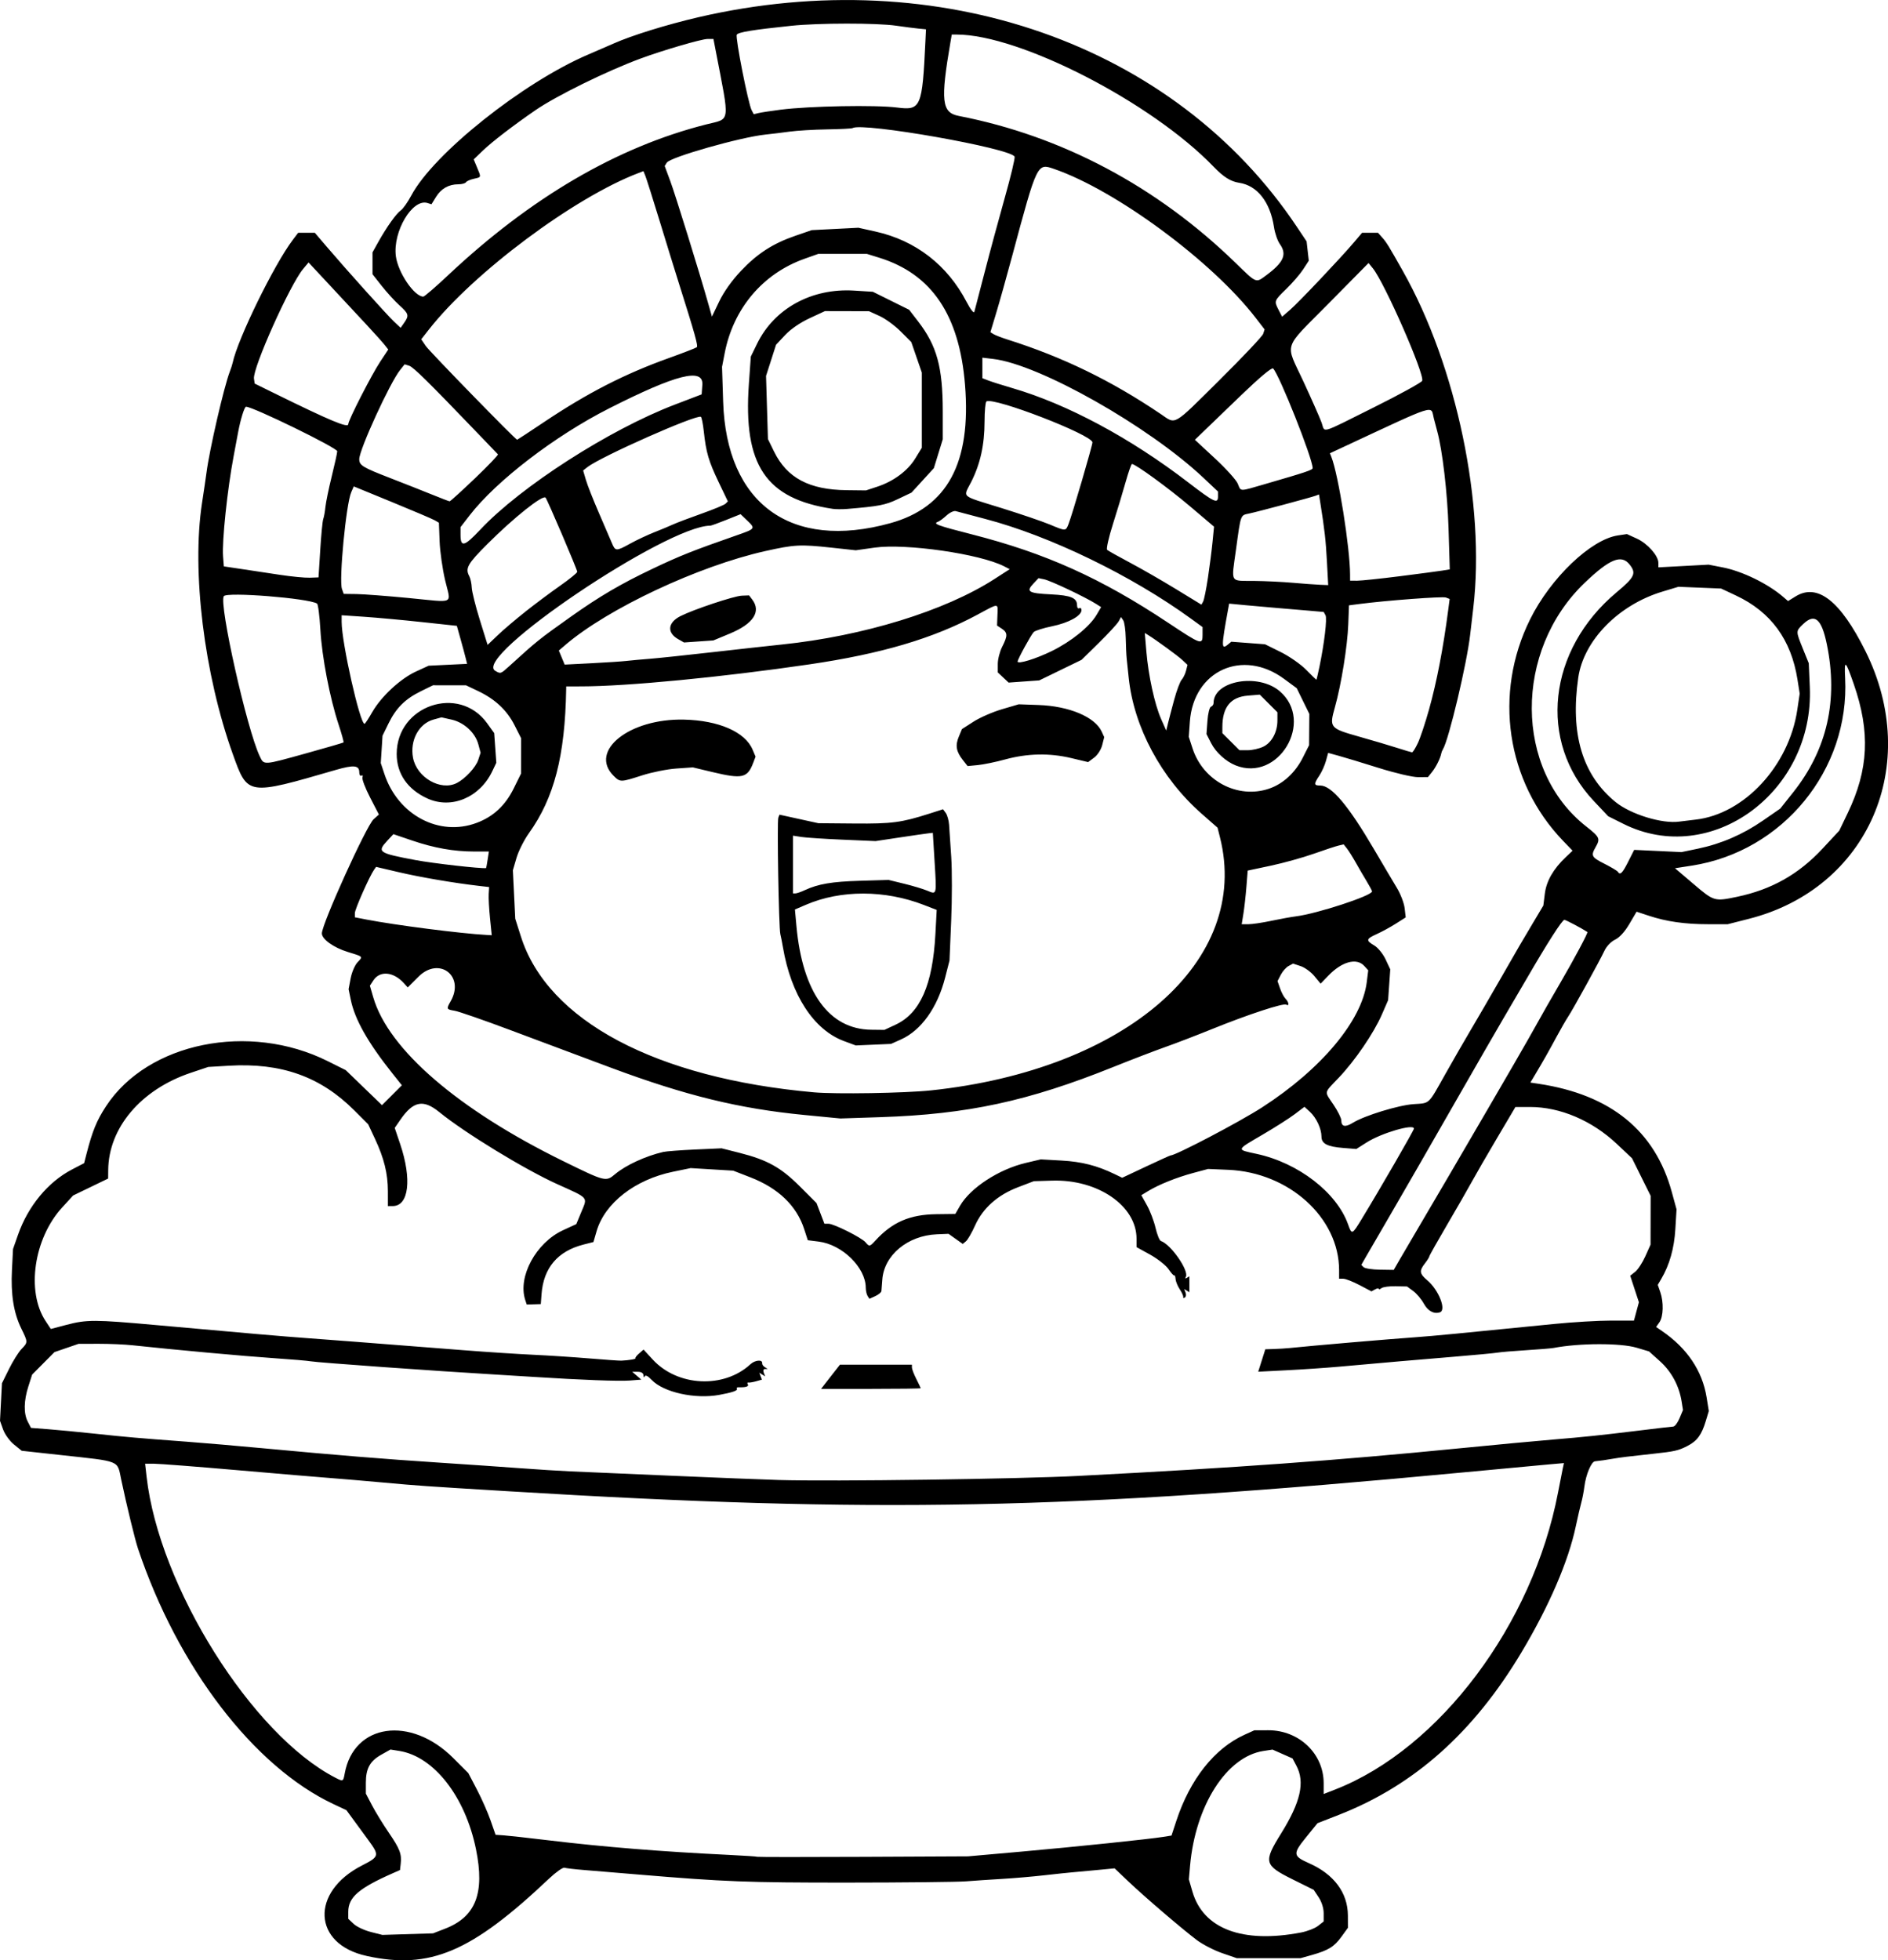<?xml version="1.0" encoding="UTF-8" standalone="no"?>
<!-- Created with Inkscape (http://www.inkscape.org/) -->

<svg
   width="226.871mm"
   height="235.521mm"
   viewBox="0 0 226.871 235.521"
   version="1.1"
   id="svg1"
   xml:space="preserve"
   xmlns="http://www.w3.org/2000/svg"
   xmlns:svg="http://www.w3.org/2000/svg"><defs
     id="defs1" /><g
     id="layer1"
     transform="translate(-45.503,66.193)"><path
       style="fill:#000000"
       d="m 89.555,168.809 c -6.477,-1.408 -6.795,-7.677 -0.551,-10.868 2.086,-1.066 2.117,-1.195 0.748,-3.062 -0.571,-0.779 -1.394,-1.903 -1.829,-2.498 l -0.791,-1.082 -1.545,-0.725 c -9.581,-4.499 -18.725,-16.446 -23.505,-30.712 -0.361,-1.078 -1.38,-5.267 -2.014,-8.284 -0.497,-2.366 0.038,-2.149 -7.288,-2.951 l -4.667,-0.511 -0.93,-0.752 c -0.511,-0.414 -1.099,-1.224 -1.305,-1.8 l -0.375,-1.048 0.117,-2.256 0.117,-2.256 0.848,-1.713 c 0.466,-0.942 1.137,-2.017 1.492,-2.388 0.793,-0.832 0.793,-0.819 -0.015,-2.473 -0.919,-1.881 -1.273,-4.098 -1.123,-7.038 l 0.128,-2.514 0.602,-1.72 c 1.203,-3.437 3.608,-6.344 6.488,-7.842 l 1.455,-0.757 0.271,-1.058 c 0.718,-2.801 1.236,-4.067 2.37,-5.796 5.017,-7.651 17.178,-10.118 26.632,-5.402 l 2.164,1.08 2.178,2.103 2.178,2.103 1.194,-1.194 1.194,-1.194 -1.17,-1.47 c -2.894,-3.636 -4.471,-6.421 -4.957,-8.751 l -0.275,-1.323 0.247,-1.307 c 0.136,-0.719 0.504,-1.582 0.819,-1.917 0.682,-0.726 0.737,-0.669 -1.185,-1.258 -1.68,-0.515 -3.096,-1.532 -3.092,-2.222 0.006,-1.152 5.346,-12.934 6.214,-13.712 l 0.639,-0.572 -1.059,-2.047 c -0.583,-1.126 -0.995,-2.214 -0.917,-2.418 0.078,-0.204 0.025,-0.298 -0.119,-0.209 -0.144,0.089 -0.262,-0.087 -0.262,-0.391 0,-0.855 -0.658,-0.922 -2.834,-0.29 -10.632,3.089 -10.569,3.099 -12.357,-1.88 -3.449,-9.602 -4.968,-21.971 -3.707,-30.184 0.229,-1.491 0.469,-3.127 0.535,-3.636 0.355,-2.771 2.105,-10.355 2.809,-12.171 0.141,-0.364 0.294,-0.84 0.34,-1.058 0.604,-2.855 4.976,-11.788 7.218,-14.751 l 0.651,-0.86 h 1.001 1.001 l 1.413,1.654 c 2.444,2.861 7.275,8.237 8.104,9.017 l 0.795,0.749 0.427,-0.609 c 0.608,-0.868 0.548,-1.089 -0.576,-2.102 -0.551,-0.497 -1.504,-1.539 -2.117,-2.316 l -1.114,-1.413 v -1.314 -1.314 l 0.688,-1.233 c 1.009,-1.808 2.163,-3.428 2.719,-3.818 0.268,-0.188 0.832,-0.988 1.252,-1.778 2.681,-5.036 13.435,-13.602 21.269,-16.942 1.091,-0.465 2.461,-1.059 3.043,-1.32 2.129,-0.954 6.408,-2.281 10.186,-3.158 28.894,-6.705 57.24,3.214 71.902,25.159 l 1.186,1.774 0.131,1.16 0.131,1.16 -0.672,1.034 c -0.37,0.569 -1.276,1.622 -2.014,2.34 -1.502,1.462 -1.5,1.457 -0.931,2.559 l 0.411,0.795 0.978,-0.846 c 1.037,-0.898 6.078,-6.224 7.678,-8.113 l 0.952,-1.124 h 0.956 0.956 l 0.531,0.595 c 0.49,0.549 0.789,1.037 2.478,4.035 6.448,11.451 9.906,28.037 8.44,40.481 -0.154,1.31 -0.321,2.738 -0.371,3.175 -0.393,3.462 -2.567,12.618 -3.268,13.758 -0.089,0.146 -0.184,0.384 -0.21,0.529 -0.1,0.557 -0.625,1.613 -1.099,2.206 l -0.494,0.619 -1.172,0.01 c -0.664,0.005 -2.72,-0.475 -4.744,-1.109 -1.965,-0.616 -4.136,-1.274 -4.825,-1.463 l -1.253,-0.344 -0.266,0.967 c -0.146,0.532 -0.504,1.325 -0.795,1.761 -0.684,1.025 -0.67,1.191 0.108,1.191 1.358,0 3.374,2.391 6.472,7.673 1.067,1.819 2.3,3.903 2.741,4.63 0.441,0.728 0.86,1.822 0.931,2.432 l 0.129,1.11 -1.183,0.75 c -0.651,0.413 -1.678,0.973 -2.282,1.246 -1.308,0.59 -1.348,0.767 -0.308,1.381 0.439,0.259 1.041,1 1.354,1.665 l 0.563,1.198 -0.13,1.856 -0.13,1.856 -0.75,1.72 c -0.976,2.239 -3.225,5.535 -5.174,7.584 -1.834,1.928 -1.765,1.57 -0.626,3.264 0.509,0.757 0.926,1.595 0.926,1.863 0,0.768 0.468,0.864 1.402,0.287 1.385,-0.856 5.467,-2.108 7.285,-2.234 1.997,-0.139 1.704,0.14 3.819,-3.62 0.942,-1.673 2.313,-4.055 3.047,-5.292 0.734,-1.237 2.325,-3.975 3.536,-6.085 2.516,-4.383 2.345,-4.089 3.964,-6.808 l 1.225,-2.056 0.179,-1.428 c 0.189,-1.516 1.024,-2.973 2.509,-4.379 l 0.824,-0.781 -1.156,-1.204 c -6.806,-7.088 -8.376,-17.68 -3.943,-26.604 2.47,-4.972 7.299,-9.586 10.542,-10.072 l 1.087,-0.163 1.189,0.542 c 1.287,0.586 2.593,2.057 2.593,2.919 v 0.537 l 3.019,-0.162 3.019,-0.162 1.678,0.326 c 2.367,0.46 5.432,1.954 7.284,3.549 l 0.58,0.499 0.907,-0.56 c 2.628,-1.624 5.382,0.529 8.388,6.56 6.813,13.668 0.356,28.522 -13.987,32.176 l -2.553,0.65 -2.381,4.15e-4 c -2.753,4.8e-4 -4.978,-0.317 -7.084,-1.012 l -1.488,-0.491 -0.873,1.481 c -0.547,0.928 -1.187,1.63 -1.712,1.878 -0.482,0.228 -1.024,0.79 -1.274,1.323 -0.583,1.242 -3.814,7.107 -4.372,7.938 -0.244,0.364 -0.861,1.435 -1.371,2.381 -0.959,1.78 -1.579,2.875 -2.577,4.549 l -0.582,0.977 1.009,0.152 c 8.632,1.303 13.961,5.633 15.977,12.982 l 0.576,2.1 -0.144,2.386 c -0.139,2.312 -0.704,4.3 -1.703,5.991 l -0.41,0.695 0.302,0.866 c 0.423,1.214 0.376,2.945 -0.099,3.624 l -0.401,0.573 0.701,0.479 c 3.018,2.061 4.852,4.784 5.364,7.963 l 0.266,1.653 -0.361,1.199 c -0.505,1.678 -1.046,2.408 -2.233,3.013 -1.076,0.549 -1.528,0.651 -4.125,0.929 -2.804,0.301 -3.951,0.441 -4.763,0.585 -0.824,0.146 -1.604,0.258 -2.196,0.316 -0.439,0.043 -1.09,1.592 -1.271,3.026 -0.077,0.61 -0.241,1.466 -0.365,1.903 -0.124,0.437 -0.427,1.746 -0.675,2.91 -0.892,4.199 -3.194,9.538 -6.502,15.081 -5.767,9.663 -12.913,16.025 -21.975,19.564 l -2.557,0.999 -1.373,1.693 c -1.613,1.989 -1.583,2.256 0.36,3.115 2.996,1.325 4.655,3.556 4.666,6.274 l 0.006,1.482 -0.789,1.089 c -0.864,1.192 -1.575,1.628 -3.577,2.191 l -1.323,0.372 h -3.836 -3.836 l -1.769,-0.611 c -0.973,-0.336 -2.342,-1.045 -3.043,-1.574 -1.813,-1.371 -6.275,-5.193 -8.216,-7.038 l -1.65,-1.569 -2.187,0.209 c -1.203,0.115 -2.544,0.239 -2.98,0.275 -0.437,0.036 -1.925,0.194 -3.307,0.351 -1.382,0.157 -3.645,0.351 -5.027,0.432 -1.382,0.081 -3.347,0.213 -4.366,0.293 -1.019,0.08 -7.448,0.148 -14.287,0.152 -11.939,0.005 -14.731,-0.102 -25.003,-0.964 -2.547,-0.214 -5.523,-0.461 -6.615,-0.55 -1.091,-0.088 -2.142,-0.211 -2.335,-0.273 -0.193,-0.061 -1.026,0.527 -1.852,1.308 -9.353,8.849 -14.307,10.949 -21.918,9.294 z m 112.277,-2.811 c 0.755,-0.145 1.678,-0.503 2.051,-0.796 l 0.678,-0.533 v -1 c 0,-0.597 -0.241,-1.363 -0.598,-1.899 l -0.598,-0.899 -2.488,-1.235 c -3.486,-1.73 -3.578,-2.086 -1.426,-5.547 2.341,-3.765 2.88,-6.151 1.836,-8.124 l -0.468,-0.883 -1.202,-0.532 -1.202,-0.532 -1.095,0.168 c -4.427,0.678 -8.177,6.552 -8.815,13.806 l -0.142,1.62 0.428,1.472 c 1.302,4.479 6.022,6.257 13.041,4.914 z M 98.971,165.543 c 3.7,-1.429 4.806,-4.262 3.729,-9.551 -1.289,-6.325 -5.051,-11.146 -9.216,-11.812 l -1.059,-0.169 -1.108,0.623 c -1.358,0.764 -1.85,1.657 -1.85,3.366 v 1.309 l 0.759,1.443 c 0.418,0.794 1.312,2.251 1.989,3.239 1.332,1.945 1.573,2.573 1.44,3.74 l -0.087,0.76 -0.899,0.397 c -4.062,1.792 -5.318,2.885 -5.318,4.623 v 0.841 l 0.65,0.611 c 0.357,0.336 1.28,0.771 2.051,0.967 l 1.401,0.356 3.043,-0.094 3.043,-0.094 z m 69.279,-9.267 c 6.62,-0.589 15.328,-1.494 17.048,-1.771 l 0.978,-0.157 0.581,-1.765 c 1.647,-5.006 4.579,-8.708 8.197,-10.349 l 1.174,-0.532 1.662,-0.006 c 3.71,-0.013 6.672,2.812 6.672,6.362 v 1.297 l 1.389,-0.543 c 12.543,-4.901 23.748,-19.839 26.776,-35.697 0.236,-1.237 0.491,-2.535 0.567,-2.884 l 0.138,-0.635 -1.801,0.158 c -0.991,0.087 -5.611,0.518 -10.268,0.958 -47.572,4.493 -70.613,4.949 -114.697,2.272 -10.446,-0.634 -10.79,-0.658 -15.081,-1.049 -2.256,-0.205 -5.113,-0.448 -6.35,-0.541 -1.237,-0.092 -6.264,-0.517 -11.171,-0.944 -4.907,-0.427 -9.417,-0.776 -10.022,-0.776 h -1.1 l 0.178,1.57 c 1.49,13.169 12.647,30.963 22.661,36.141 0.954,0.494 0.966,0.488 1.145,-0.497 1.089,-6.005 7.926,-6.974 13.048,-1.849 l 1.807,1.808 1.036,1.981 c 0.57,1.09 1.306,2.757 1.636,3.704 l 0.6,1.723 1.006,0.07 c 0.553,0.039 2.97,0.307 5.371,0.596 6.655,0.801 13.549,1.358 21.696,1.752 1.819,0.088 3.342,0.19 3.384,0.226 0.042,0.036 5.757,0.039 12.7,0.006 l 12.624,-0.06 z m 6.942,-45.145 c 19.029,-0.987 30.773,-1.838 45.641,-3.305 4.366,-0.431 9.485,-0.91 11.377,-1.065 3.489,-0.286 5.761,-0.523 10.054,-1.05 2.634,-0.323 3.795,-0.459 4.313,-0.504 0.189,-0.017 0.528,-0.47 0.753,-1.009 l 0.409,-0.978 -0.167,-1.045 c -0.298,-1.867 -1.221,-3.577 -2.596,-4.813 l -1.317,-1.184 -1.491,-0.445 c -1.933,-0.576 -6.902,-0.563 -9.973,0.028 -0.282,0.054 -1.764,0.176 -3.292,0.271 -1.528,0.095 -3.076,0.225 -3.44,0.29 -0.364,0.065 -2.805,0.294 -5.424,0.51 -4.565,0.376 -7.571,0.637 -13.626,1.181 -1.528,0.137 -4.339,0.329 -6.247,0.426 l -3.469,0.177 0.426,-1.347 0.426,-1.347 1.058,-0.034 c 0.582,-0.019 1.416,-0.071 1.852,-0.116 2.877,-0.297 11.644,-1.048 15.346,-1.314 1.935,-0.139 4.93,-0.427 16.473,-1.58 2.221,-0.222 5.282,-0.403 6.803,-0.403 h 2.766 l 0.297,-1.103 0.297,-1.103 -0.522,-1.593 -0.522,-1.593 0.596,-0.469 c 0.328,-0.258 0.878,-1.098 1.222,-1.867 l 0.626,-1.399 0.006,-2.93 0.006,-2.93 -1.119,-2.258 -1.119,-2.258 -1.811,-1.709 c -2.991,-2.822 -6.813,-4.452 -10.439,-4.452 h -1.76 l -2.229,3.77 c -1.226,2.074 -2.585,4.425 -3.02,5.226 -0.435,0.8 -1.759,3.105 -2.942,5.122 -1.184,2.017 -2.155,3.743 -2.158,3.836 -0.003,0.093 -0.239,0.467 -0.523,0.831 -0.707,0.904 -0.661,1.246 0.276,2.035 1.375,1.157 2.331,3.578 1.52,3.849 -0.719,0.24 -1.445,-0.155 -1.937,-1.053 -0.286,-0.523 -0.856,-1.198 -1.267,-1.501 l -0.746,-0.55 -1.37,-0.029 c -0.754,-0.016 -1.519,0.088 -1.701,0.23 -0.182,0.143 -0.331,0.179 -0.331,0.081 0,-0.098 -0.196,-0.068 -0.435,0.066 l -0.435,0.243 -1.444,-0.76 c -0.794,-0.418 -1.67,-0.76 -1.946,-0.76 h -0.502 V 86.419 c 0,-6.304 -6.018,-11.752 -13.322,-12.06 l -2.42,-0.102 -1.792,0.481 c -1.986,0.533 -4.118,1.389 -5.395,2.164 l -0.837,0.508 0.682,1.22 c 0.375,0.671 0.837,1.887 1.026,2.701 0.189,0.815 0.479,1.526 0.644,1.581 1.209,0.403 3.432,3.616 2.993,4.326 -0.109,0.176 -0.06,0.218 0.125,0.104 l 0.305,-0.189 v 0.957 0.957 l -0.31,-0.191 -0.31,-0.191 0.166,0.432 c 0.091,0.237 0.049,0.504 -0.094,0.592 -0.143,0.088 -0.23,0.062 -0.194,-0.058 0.036,-0.12 -0.146,-0.535 -0.405,-0.922 -0.259,-0.387 -0.489,-0.947 -0.511,-1.245 -0.022,-0.298 -0.09,-0.492 -0.151,-0.432 -0.061,0.061 -0.368,-0.272 -0.682,-0.739 -0.315,-0.467 -1.312,-1.257 -2.215,-1.756 l -1.643,-0.908 v -1.014 c 0,-3.95 -4.645,-7.146 -10.14,-6.977 l -2.206,0.068 -1.892,0.723 c -2.463,0.941 -4.23,2.516 -5.167,4.604 -0.387,0.863 -0.878,1.713 -1.091,1.89 l -0.387,0.321 -0.855,-0.608 -0.855,-0.608 -1.406,0.059 c -3.514,0.147 -6.357,2.522 -6.553,5.474 -0.039,0.582 -0.086,1.188 -0.105,1.347 -0.019,0.159 -0.352,0.433 -0.739,0.609 l -0.704,0.321 -0.218,-0.344 c -0.12,-0.189 -0.22,-0.643 -0.222,-1.008 -0.015,-2.417 -2.836,-5.172 -5.656,-5.524 l -1.307,-0.163 -0.441,-1.354 c -0.91,-2.793 -3.101,-4.9 -6.449,-6.2 l -2.074,-0.805 -2.556,-0.154 -2.556,-0.154 -2.117,0.436 c -4.572,0.942 -8.204,3.768 -9.188,7.149 l -0.378,1.299 -1.183,0.3 c -3.114,0.791 -4.819,2.803 -5.054,5.965 l -0.088,1.191 -0.846,0.026 -0.846,0.026 -0.181,-0.556 c -0.912,-2.799 1.301,-6.875 4.544,-8.371 l 1.595,-0.736 0.621,-1.499 c 0.738,-1.78 0.918,-1.575 -2.879,-3.287 -3.943,-1.778 -11.129,-6.165 -14.209,-8.673 -1.919,-1.563 -3.121,-1.329 -4.666,0.909 l -0.686,0.993 0.655,1.941 c 1.423,4.213 1.043,7.435 -0.879,7.448 l -0.595,0.004 -0.003,-1.786 c -0.004,-2.126 -0.455,-3.953 -1.557,-6.309 l -0.812,-1.735 -1.665,-1.665 c -4.072,-4.072 -8.779,-5.746 -15.098,-5.369 l -2.454,0.146 -2.104,0.705 c -5.973,2.003 -9.873,6.598 -9.918,11.687 l -0.009,1.018 -2.105,1.018 -2.105,1.018 -1.319,1.443 c -3.398,3.718 -4.329,10.075 -1.995,13.626 l 0.635,0.966 1.914,-0.503 c 2.398,-0.629 3.386,-0.627 10.634,0.026 11.718,1.057 14.926,1.334 18.303,1.582 3.202,0.235 5.492,0.412 18.785,1.45 2.765,0.216 6.515,0.461 8.334,0.545 1.819,0.084 4.855,0.282 6.747,0.44 1.892,0.158 3.618,0.279 3.836,0.268 0.935,-0.045 1.8,-0.192 1.702,-0.29 -0.058,-0.058 0.137,-0.316 0.434,-0.573 l 0.539,-0.468 1.103,1.197 c 2.997,3.252 8.546,3.518 11.742,0.563 0.555,-0.513 1.478,-0.588 1.404,-0.113 -0.02,0.129 0.122,0.336 0.317,0.459 l 0.353,0.224 -0.322,0.004 c -0.192,0.002 -0.254,0.183 -0.153,0.444 l 0.169,0.44 -0.355,-0.219 -0.355,-0.219 0.16,0.416 0.16,0.416 -0.71,0.2 c -0.39,0.11 -0.808,0.177 -0.928,0.15 -0.12,-0.027 -0.143,0.072 -0.051,0.221 0.153,0.247 -0.26,0.374 -1.118,0.343 -0.18,-0.006 -0.27,0.081 -0.2,0.195 0.126,0.203 -0.558,0.436 -2.118,0.722 -2.915,0.534 -6.699,-0.304 -8.119,-1.798 -0.45,-0.474 -0.758,-0.632 -0.839,-0.432 -0.075,0.184 -0.137,0.136 -0.149,-0.114 -0.013,-0.277 -0.257,-0.43 -0.685,-0.43 h -0.664 l 0.542,0.47 0.542,0.47 -1.399,0.111 c -1.269,0.1 -5.883,-0.074 -11.453,-0.432 -1.164,-0.075 -3.248,-0.203 -4.63,-0.285 C 97.75,98.528 83.636,97.516 82.853,97.368 82.489,97.299 80.465,97.127 78.355,96.986 74.981,96.76 66.432,95.98 61.422,95.44 60.476,95.338 58.631,95.258 57.321,95.262 l -2.381,0.007 -1.447,0.497 -1.447,0.497 -1.34,1.349 -1.34,1.349 -0.454,1.419 c -0.555,1.735 -0.58,3.258 -0.07,4.244 l 0.384,0.742 2.064,0.159 c 1.135,0.088 3.731,0.337 5.768,0.554 3.79,0.404 4.771,0.489 10.98,0.954 1.965,0.147 6.072,0.501 9.128,0.787 8.916,0.834 14.396,1.281 21.034,1.715 3.42,0.223 7.885,0.531 9.922,0.683 2.037,0.152 4.657,0.317 5.821,0.367 1.164,0.05 6.582,0.284 12.039,0.521 5.457,0.236 11.351,0.471 13.097,0.522 6.5,0.189 28.83,-0.118 36.116,-0.496 z m -30.768,-10.783 c 0.139,-0.182 0.65,-0.837 1.135,-1.455 l 0.882,-1.124 h 4.321 4.321 v 0.341 c 0,0.188 0.238,0.808 0.529,1.379 0.291,0.571 0.529,1.072 0.529,1.114 0,0.042 -2.693,0.076 -5.986,0.076 h -5.986 z m 69.28,-15.217 c 0.397,-0.689 1.67,-2.861 2.829,-4.825 1.159,-1.965 2.558,-4.346 3.109,-5.292 0.551,-0.946 2.704,-4.637 4.785,-8.202 2.08,-3.565 4.216,-7.256 4.747,-8.202 2.168,-3.865 2.509,-4.463 3.841,-6.747 1.643,-2.816 3.343,-6.006 3.239,-6.075 -0.67,-0.443 -2.604,-1.465 -2.767,-1.462 -0.267,0.004 -2.023,2.746 -4.573,7.14 -1.056,1.819 -2.311,3.962 -2.788,4.763 -0.478,0.8 -3.186,5.503 -6.019,10.451 -2.832,4.948 -6.191,10.782 -7.464,12.965 -1.273,2.183 -2.594,4.457 -2.936,5.053 l -0.622,1.084 0.276,0.276 c 0.152,0.152 1.029,0.288 1.949,0.301 l 1.672,0.025 z m -63.016,-2.263 c 2.028,-2.221 4.14,-3.136 7.334,-3.177 l 2.276,-0.029 0.561,-0.974 c 1.244,-2.161 4.67,-4.395 7.916,-5.16 l 1.788,-0.422 2.514,0.141 c 2.415,0.136 4.235,0.6 6.35,1.62 l 0.926,0.447 2.848,-1.34 c 1.567,-0.737 2.896,-1.34 2.955,-1.34 0.621,0 8.274,-4.016 10.997,-5.771 7.125,-4.593 12.008,-10.426 12.584,-15.034 l 0.18,-1.44 -0.47,-0.519 c -0.923,-1.02 -2.689,-0.542 -4.341,1.177 l -0.911,0.947 -0.746,-0.905 c -0.41,-0.498 -1.156,-1.04 -1.656,-1.206 l -0.91,-0.3 -0.539,0.289 c -0.297,0.159 -0.717,0.632 -0.934,1.051 l -0.394,0.762 0.307,0.884 c 0.169,0.486 0.464,1.041 0.656,1.233 0.404,0.406 0.472,0.949 0.089,0.712 -0.345,-0.213 -4.606,1.186 -8.868,2.913 -1.892,0.766 -4.452,1.75 -5.689,2.186 -1.237,0.436 -4.035,1.51 -6.218,2.387 -10.256,4.121 -17.534,5.689 -27.999,6.032 l -4.809,0.158 -4.366,-0.424 c -7.784,-0.756 -14.216,-2.327 -23.151,-5.656 -3.37,-1.256 -5.954,-2.222 -12.156,-4.546 -3.193,-1.197 -6.2,-2.24 -6.681,-2.318 -0.984,-0.16 -1.005,-0.209 -0.478,-1.131 1.743,-3.049 -1.386,-5.436 -3.871,-2.952 l -1.282,1.282 -0.466,-0.515 c -1.248,-1.379 -2.88,-1.529 -3.661,-0.337 l -0.423,0.645 0.408,1.401 c 1.826,6.265 10.208,13.489 22.833,19.679 5.07,2.486 5.114,2.497 6.237,1.552 1.271,-1.07 3.681,-2.178 5.783,-2.66 0.349,-0.08 2.067,-0.211 3.817,-0.29 l 3.183,-0.145 2.155,0.545 c 3.331,0.842 4.976,1.756 7.246,4.027 l 2.01,2.01 0.474,1.241 0.474,1.241 h 0.5 c 0.64,0 3.98,1.676 4.437,2.227 0.451,0.544 0.514,0.534 1.178,-0.194 z m 58.462,-2.628 c 2.174,-3.562 6.259,-10.632 6.259,-10.832 0,-0.61 -3.893,0.526 -5.674,1.656 l -1.252,0.794 -1.546,-0.123 c -1.947,-0.154 -2.64,-0.514 -2.64,-1.369 0,-0.941 -0.616,-2.263 -1.385,-2.971 l -0.659,-0.607 -1.161,0.881 c -0.638,0.484 -2.375,1.591 -3.86,2.46 -3.242,1.896 -3.206,1.778 -0.703,2.321 4.991,1.083 9.591,4.631 10.959,8.452 0.461,1.287 0.478,1.281 1.663,-0.661 z M 157.333,64.821 c 23.517,-2.475 38.501,-15.583 34.767,-30.413 l -0.29,-1.153 -1.908,-1.676 c -4.862,-4.269 -8.155,-10.411 -8.771,-16.36 -0.083,-0.8 -0.189,-1.812 -0.236,-2.249 -0.047,-0.437 -0.1,-1.568 -0.119,-2.514 -0.019,-0.946 -0.154,-1.898 -0.3,-2.117 l -0.265,-0.397 -0.291,0.529 c -0.16,0.291 -1.226,1.447 -2.368,2.57 l -2.078,2.041 -2.544,1.237 -2.544,1.237 -1.841,0.132 -1.841,0.132 -0.651,-0.612 -0.651,-0.612 v -1.023 c 0,-0.563 0.238,-1.49 0.529,-2.06 0.673,-1.319 0.665,-1.697 -0.045,-2.169 L 165.313,8.965 165.36,7.726 c 0.057,-1.498 0.245,-1.493 -2.407,-0.065 -5.3,2.854 -11.546,4.702 -20.172,5.967 -10.519,1.543 -21.947,2.645 -27.451,2.648 l -1.786,8.65e-4 -0.006,0.331 c -0.137,8.027 -1.442,13.068 -4.48,17.311 -0.577,0.806 -1.247,2.137 -1.488,2.958 l -0.439,1.493 0.143,2.91 0.143,2.91 0.684,2.151 c 3.212,10.103 16.215,17.013 35.209,18.709 2.625,0.234 10.9,0.099 14.023,-0.23 z m -10.413,-5.93 c -3.634,-1.348 -6.357,-5.527 -7.335,-11.261 -0.099,-0.582 -0.24,-1.296 -0.313,-1.587 -0.188,-0.748 -0.409,-13.558 -0.242,-13.994 l 0.138,-0.36 2.336,0.513 2.336,0.513 4.366,0.038 c 4.454,0.039 5.623,-0.116 8.947,-1.179 l 1.671,-0.535 0.33,0.451 c 0.181,0.248 0.359,0.885 0.396,1.416 0.036,0.531 0.153,2.275 0.259,3.876 0.106,1.601 0.103,5.054 -0.008,7.673 l -0.201,4.763 -0.531,2.07 c -0.924,3.598 -2.871,6.318 -5.306,7.411 l -1.191,0.534 -2.117,0.092 -2.117,0.092 z m 6.191,-1.965 c 2.967,-1.382 4.465,-4.783 4.794,-10.883 l 0.157,-2.91 -1.554,-0.602 c -4.68,-1.811 -9.977,-1.818 -14.163,-0.017 l -1.32,0.568 0.184,2.01 c 0.727,7.958 3.92,12.379 8.982,12.437 l 1.587,0.018 z M 142.211,40.76 c 1.611,-0.749 3.247,-1.027 6.642,-1.128 l 3.427,-0.102 1.865,0.455 c 1.026,0.25 2.265,0.622 2.753,0.825 1.189,0.494 1.159,0.609 0.914,-3.405 l -0.215,-3.533 -0.529,0.057 c -0.291,0.032 -1.839,0.255 -3.44,0.496 l -2.91,0.439 -3.969,-0.171 c -2.183,-0.094 -4.415,-0.241 -4.961,-0.327 l -0.992,-0.156 v 3.469 3.469 h 0.291 c 0.16,0 0.666,-0.174 1.124,-0.388 z M 119.231,27.015 c -2.992,-2.992 1.897,-6.894 8.453,-6.747 4.184,0.094 7.352,1.477 8.252,3.603 l 0.359,0.847 -0.281,0.74 c -0.698,1.835 -1.306,1.972 -4.92,1.108 l -2.336,-0.559 -1.984,0.138 c -1.091,0.076 -2.937,0.445 -4.101,0.82 -2.6,0.838 -2.652,0.839 -3.441,0.05 z m 41.969,-1.895 c -0.8,-1.017 -0.925,-1.743 -0.482,-2.803 l 0.382,-0.914 1.394,-0.894 c 0.767,-0.492 2.3,-1.161 3.408,-1.487 l 2.014,-0.593 2.381,0.084 c 3.689,0.13 6.792,1.439 7.595,3.203 l 0.3,0.659 -0.244,0.961 c -0.137,0.541 -0.56,1.196 -0.968,1.498 l -0.724,0.538 -2.054,-0.488 c -2.596,-0.616 -5.238,-0.56 -7.915,0.169 -1.142,0.311 -2.625,0.617 -3.296,0.68 l -1.219,0.115 z m -56.815,19.004 c -0.114,-1.128 -0.184,-2.43 -0.156,-2.894 l 0.051,-0.844 -1.255,-0.145 c -2.956,-0.341 -7.005,-1.032 -9.571,-1.633 l -2.759,-0.646 -0.238,0.336 c -0.551,0.777 -2.313,4.752 -2.313,5.217 v 0.506 l 1.389,0.269 c 3.479,0.674 11.318,1.679 14.442,1.851 l 0.618,0.034 z m 93.874,0.32 c 1.065,-0.224 2.396,-0.465 2.959,-0.536 2.565,-0.323 9.173,-2.488 9.159,-3.002 -0.002,-0.086 -0.294,-0.632 -0.648,-1.214 -0.354,-0.582 -0.945,-1.594 -1.312,-2.249 -0.368,-0.655 -0.844,-1.414 -1.059,-1.687 l -0.391,-0.496 -0.608,0.14 c -0.334,0.077 -1.68,0.519 -2.989,0.984 -1.31,0.464 -3.631,1.109 -5.159,1.434 l -2.778,0.59 -0.157,1.966 c -0.086,1.081 -0.248,2.531 -0.361,3.222 l -0.204,1.257 h 0.806 c 0.444,0 1.677,-0.183 2.742,-0.407 z m 55.985,-2.888 c 4.155,-0.874 7.396,-2.704 10.28,-5.805 l 1.995,-2.145 1.017,-2.117 c 2.51,-5.222 2.722,-9.737 0.728,-15.478 -1.015,-2.922 -1.159,-3.021 -1.042,-0.719 0.555,11.001 -7.484,20.828 -18.422,22.519 l -2.022,0.313 2.241,1.908 c 2.443,2.08 2.5,2.097 5.225,1.524 z m -13.09,-4.214 0.721,-1.423 2.84,0.134 2.84,0.134 1.984,-0.413 c 2.788,-0.58 5.386,-1.704 7.808,-3.377 l 2.079,-1.437 1.552,-1.953 c 4.081,-5.134 5.432,-11.081 4.043,-17.807 -0.629,-3.046 -1.448,-3.744 -2.834,-2.416 -0.906,0.868 -0.905,0.828 -0.038,2.972 l 0.704,1.741 0.124,2.846 c 0.549,12.611 -11.864,21.72 -22.409,16.445 l -1.821,-0.911 -1.732,-1.836 c -6.737,-7.141 -5.534,-18.142 2.741,-25.064 2.184,-1.827 2.4,-2.285 1.574,-3.335 -0.987,-1.255 -2.382,-0.694 -5.378,2.164 -8.571,8.176 -8.499,22.499 0.149,29.293 1.638,1.287 1.721,1.468 1.136,2.492 -0.59,1.033 -0.495,1.21 1.075,2.004 0.809,0.409 1.531,0.84 1.603,0.958 0.27,0.437 0.538,0.176 1.24,-1.21 z m -137.057,-0.23 0.153,-0.992 -1.769,-0.002 c -2.448,-0.003 -4.811,-0.422 -7.458,-1.323 l -2.249,-0.765 -0.728,0.785 c -1.265,1.364 -1.078,1.492 3.401,2.333 2.096,0.393 7.819,1.042 8.468,0.96 0.016,-0.002 0.098,-0.45 0.182,-0.996 z m -1.324,-4.434 c 2.018,-0.755 3.451,-2.089 4.472,-4.164 l 0.868,-1.762 0.003,-2.129 0.003,-2.129 -0.786,-1.55 c -0.913,-1.803 -2.327,-3.129 -4.374,-4.103 l -1.455,-0.693 -1.984,-0.002 -1.984,-0.002 -1.461,0.717 c -1.884,0.925 -2.977,2.012 -3.88,3.857 l -0.726,1.485 -0.105,1.643 -0.105,1.643 0.439,1.32 c 1.637,4.929 6.582,7.55 11.074,5.869 z m -5.898,-2.93 c -2.394,-1.084 -3.704,-2.977 -3.704,-5.351 0,-5.841 7.496,-8.383 10.869,-3.687 l 0.848,1.18 0.127,1.781 0.127,1.781 -0.479,1.009 c -1.499,3.159 -4.9,4.595 -7.788,3.288 z m 3.523,-1.862 c 1.012,-0.519 2.278,-1.886 2.572,-2.776 l 0.284,-0.862 -0.274,-1.019 c -0.374,-1.39 -1.717,-2.627 -3.216,-2.961 l -1.212,-0.27 -0.954,0.263 c -1.769,0.488 -2.855,2.509 -2.466,4.587 0.445,2.373 3.324,4.034 5.265,3.038 z m 148.863,4.397 c 5.841,-0.666 11.213,-6.467 12.213,-13.188 l 0.29,-1.95 -0.267,-1.691 c -0.756,-4.794 -3.198,-8.13 -7.395,-10.098 l -1.784,-0.837 -2.565,-0.105 -2.565,-0.105 -1.933,0.583 c -5.273,1.592 -9.453,5.866 -10.099,10.325 -0.981,6.781 0.495,11.706 4.482,14.954 1.811,1.476 5.604,2.64 7.653,2.35 0.291,-0.041 1.178,-0.149 1.97,-0.239 z m -51.261,-3.719 c 1.676,-0.571 3.131,-1.904 4.04,-3.699 l 0.77,-1.522 0.015,-1.88 0.015,-1.88 -0.758,-1.545 -0.758,-1.545 -1.528,-1.125 c -4.979,-3.666 -10.875,-0.984 -11.314,5.147 l -0.13,1.82 0.457,1.402 c 1.274,3.912 5.447,6.103 9.192,4.827 z m -4.015,-2.794 c -1.172,-0.468 -2.383,-1.566 -2.949,-2.677 l -0.555,-1.088 0.115,-1.593 c 0.064,-0.888 0.253,-1.639 0.425,-1.696 0.171,-0.057 0.31,-0.256 0.31,-0.443 0,-2.69 5.379,-3.637 7.966,-1.403 4.197,3.625 -0.175,10.95 -5.312,8.9 z m 3.305,-2.24 c 1.028,-0.488 1.714,-1.753 1.714,-3.16 v -0.983 l -1.06,-1.06 -1.06,-1.06 -1.45,0.12 c -2.061,0.171 -3.045,1.391 -3.045,3.777 v 0.728 l 1.027,1.027 1.027,1.027 h 0.983 c 0.541,0 1.379,-0.188 1.863,-0.417 z M 82.294,24.318 c 2.417,-0.671 4.436,-1.259 4.488,-1.306 0.051,-0.048 -0.215,-1.017 -0.592,-2.154 C 85.134,17.669 84.189,12.751 84,9.454 83.906,7.812 83.726,6.404 83.601,6.327 82.552,5.678 72.729,4.899 72.396,5.438 c -0.596,0.964 2.777,15.997 4.312,19.215 0.529,1.11 0.342,1.121 5.587,-0.335 z M 215.879,23.09 c 0.29,-0.618 0.895,-2.434 1.343,-4.035 0.923,-3.297 1.703,-7.342 2.302,-11.933 l 0.176,-1.35 -0.451,-0.173 c -0.396,-0.152 -7.164,0.355 -10.455,0.784 l -1.191,0.155 -0.086,2.29 c -0.098,2.618 -0.845,7.25 -1.605,9.952 -0.691,2.456 -0.626,2.534 2.931,3.54 1.646,0.465 3.707,1.076 4.58,1.356 0.873,0.281 1.664,0.516 1.757,0.524 0.093,0.008 0.407,-0.492 0.697,-1.11 z m -29.277,-5.226 c 0.296,-1.091 0.698,-2.163 0.893,-2.381 0.196,-0.218 0.434,-0.711 0.53,-1.094 l 0.174,-0.698 -0.616,-0.58 c -0.541,-0.509 -3.144,-2.409 -4.153,-3.03 l -0.361,-0.223 0.186,2.217 c 0.244,2.91 0.999,6.371 1.77,8.113 l 0.619,1.397 0.21,-0.868 c 0.116,-0.478 0.452,-1.761 0.748,-2.853 z m -96.365,1.499 c 1.073,-1.876 3.373,-4.01 5.25,-4.872 l 1.522,-0.699 2.312,-0.112 2.312,-0.112 -0.172,-0.695 c -0.094,-0.382 -0.371,-1.41 -0.616,-2.283 L 100.4,9.001 96.191,8.548 C 93.875,8.298 90.76,8.013 89.269,7.912 L 86.557,7.73 v 0.807 c 0,2.475 2.195,12.237 2.752,12.237 0.066,0 0.483,-0.635 0.927,-1.412 z M 204.041,13.985 c 0.604,-2.909 0.955,-5.879 0.741,-6.262 L 204.565,7.335 202.777,7.177 c -0.983,-0.087 -2.621,-0.225 -3.64,-0.306 -1.019,-0.082 -2.771,-0.236 -3.894,-0.344 l -2.041,-0.196 -0.123,0.673 c -0.825,4.506 -0.828,4.909 -0.027,4.245 l 0.41,-0.34 2.025,0.153 2.025,0.153 1.881,0.93 c 1.035,0.511 2.412,1.471 3.061,2.131 0.649,0.661 1.202,1.203 1.228,1.204 0.026,0.001 0.187,-0.672 0.358,-1.496 z m -97.328,-0.155 c 3.332,-3.031 3.538,-3.197 7.36,-5.91 3.458,-2.455 6.033,-3.965 9.858,-5.783 3.271,-1.555 4.854,-2.184 10.052,-3.998 2.326,-0.811 2.327,-0.813 1.28,-1.815 l -0.771,-0.738 -1.722,0.689 c -0.947,0.379 -1.803,0.689 -1.903,0.689 -5.258,0 -28.678,15.798 -25.856,17.441 0.652,0.38 0.653,0.38 1.702,-0.574 z m 14.107,-0.618 c 0.582,-0.066 1.832,-0.18 2.778,-0.253 0.946,-0.073 4.28,-0.424 7.408,-0.78 3.129,-0.356 6.939,-0.778 8.467,-0.936 9.774,-1.014 19.587,-4.037 25.521,-7.862 l 1.841,-1.186 -0.65,-0.336 c -2.901,-1.499 -11.82,-2.787 -15.599,-2.254 l -2.249,0.318 -2.91,-0.315 C 141.652,-0.801 140.972,-0.766 137.461,0.019 129.44,1.812 118.565,6.914 113.461,11.278 l -0.806,0.69 0.35,0.845 0.35,0.845 3.204,-0.162 c 1.762,-0.089 3.68,-0.217 4.262,-0.283 z m 6.17,-2.614 c -1.372,-0.781 -1.25,-1.993 0.279,-2.765 1.599,-0.807 6.446,-2.422 7.375,-2.457 l 0.872,-0.033 0.383,0.506 c 1.089,1.44 0.128,2.907 -2.666,4.07 l -2.008,0.836 -1.763,0.123 -1.763,0.123 z m 44.895,1.435 c 2.347,-1.151 4.547,-2.928 5.386,-4.35 l 0.549,-0.931 -0.586,-0.373 c -1.309,-0.833 -5.488,-2.813 -6.276,-2.972 l -0.663,-0.134 -0.644,0.685 c -0.88,0.937 -0.553,1.13 2.148,1.262 2.398,0.118 3.128,0.425 3.128,1.316 0,0.282 0.119,0.439 0.265,0.349 0.146,-0.09 0.265,0.014 0.265,0.231 0,0.682 -1.541,1.528 -3.519,1.932 -1.048,0.214 -2.047,0.529 -2.22,0.7 -0.311,0.307 -1.935,3.281 -1.935,3.543 0,0.35 2.196,-0.323 4.101,-1.258 z M 108.647,7.287 c 1.163,-0.919 3.038,-2.319 4.167,-3.109 1.129,-0.791 2.052,-1.543 2.052,-1.67 0,-0.272 -3.605,-8.708 -3.807,-8.911 -0.356,-0.356 -3.797,2.386 -6.971,5.556 -2.407,2.404 -2.703,2.929 -2.192,3.884 0.142,0.265 0.275,0.883 0.295,1.372 0.02,0.489 0.457,2.237 0.97,3.885 l 0.934,2.996 1.219,-1.165 c 0.67,-0.641 2.171,-1.917 3.334,-2.836 z m 81.361,2.781 V 9.15 L 188.62,8.141 c -7.155,-5.195 -16.954,-9.945 -24.718,-11.982 -1.721,-0.451 -3.318,-0.874 -3.549,-0.939 -0.231,-0.065 -0.73,0.169 -1.109,0.52 -0.379,0.351 -0.845,0.694 -1.035,0.762 -0.65,0.232 -0.04,0.458 4.045,1.5 8.892,2.269 15.556,5.269 23.644,10.646 3.951,2.627 4.111,2.682 4.111,1.419 z m 0.644,-6.814 c 0.204,-1.36 0.453,-3.304 0.553,-4.32 l 0.182,-1.847 -2.916,-2.473 c -2.56,-2.171 -6.521,-5.056 -6.947,-5.058 -0.082,-3.69e-4 -0.426,0.982 -0.764,2.182 -0.338,1.201 -1.025,3.476 -1.528,5.057 -0.502,1.581 -0.813,2.965 -0.691,3.076 0.122,0.111 1.352,0.802 2.735,1.534 1.382,0.733 3.882,2.17 5.554,3.193 l 3.041,1.86 0.204,-0.365 c 0.112,-0.201 0.372,-1.478 0.576,-2.838 z M 98.993,3.529 C 98.673,2.173 98.374,0.062 98.328,-1.162 L 98.244,-3.388 97.758,-3.672 c -0.267,-0.156 -2.569,-1.138 -5.116,-2.182 l -4.63,-1.899 -0.306,0.704 C 87.087,-5.623 86.215,3.503 86.595,4.569 l 0.213,0.595 1.528,0.019 c 0.84,0.011 3.671,0.225 6.29,0.477 5.67,0.545 5.066,0.839 4.367,-2.132 z M 204.953,1.262 c -0.139,-2.564 -0.272,-3.745 -0.793,-7.034 l -0.161,-1.014 -0.384,0.148 c -0.53,0.203 -6.922,1.915 -8.002,2.143 -1.07,0.226 -0.995,0.021 -1.584,4.308 -0.57,4.148 -0.794,3.759 2.175,3.791 1.322,0.014 3.415,0.115 4.652,0.224 1.237,0.109 2.699,0.216 3.249,0.238 l 1.001,0.041 z m 8.736,1.781 c 2.328,-0.295 4.637,-0.601 5.13,-0.681 l 0.896,-0.146 -0.15,-4.942 c -0.128,-4.22 -0.739,-9.434 -1.368,-11.689 -0.061,-0.218 -0.242,-0.903 -0.401,-1.521 -0.407,-1.575 0.626,-1.906 -11.073,3.546 l -1.411,0.657 0.177,0.445 c 0.839,2.112 2.235,10.904 2.245,14.137 l 0.002,0.728 0.86,0.001 c 0.473,6.171e-4 2.765,-0.24 5.093,-0.535 z M 83.985,-0.127 c 0.113,-1.819 0.276,-3.486 0.361,-3.704 0.085,-0.218 0.203,-0.866 0.261,-1.44 0.058,-0.574 0.401,-2.241 0.763,-3.704 0.361,-1.464 0.657,-2.814 0.657,-3.001 3.37e-4,-0.409 -10.12,-5.349 -10.958,-5.349 -0.191,0 -0.665,1.522 -0.948,3.043 -0.163,0.873 -0.408,2.183 -0.546,2.91 -0.753,3.983 -1.407,10.199 -1.266,12.039 L 72.401,1.857 74.518,2.174 c 1.164,0.174 3.248,0.489 4.63,0.699 1.382,0.21 2.99,0.365 3.572,0.345 l 1.058,-0.037 z m 37.284,-0.772 c 0.774,-0.425 2.061,-1.029 2.861,-1.344 0.799,-0.314 1.811,-0.736 2.247,-0.937 0.437,-0.201 1.975,-0.784 3.419,-1.295 1.444,-0.511 2.748,-1.052 2.898,-1.203 l 0.273,-0.273 -1.107,-2.314 c -1.204,-2.516 -1.51,-3.559 -1.784,-6.085 -0.099,-0.91 -0.257,-1.702 -0.352,-1.76 -0.519,-0.319 -12.057,4.794 -13.643,6.047 l -0.506,0.4 0.332,1.13 c 0.182,0.621 0.874,2.38 1.537,3.908 0.663,1.528 1.368,3.165 1.567,3.638 0.442,1.049 0.503,1.051 2.259,0.088 z M 103.21,-2.551 c 4.859,-5.178 15.492,-12.013 23.374,-15.024 l 3.232,-1.235 0.083,-1.146 c 0.151,-2.087 -3.13,-1.259 -11.196,2.827 -6.52,3.303 -13.567,8.707 -16.774,12.864 l -1.086,1.407 v 0.924 c 0,1.535 0.458,1.415 2.366,-0.618 z m 49.278,-0.783 c 6.861,-1.9 9.74,-7.237 8.975,-16.637 -0.682,-8.385 -4.009,-13.305 -10.32,-15.261 l -1.484,-0.46 -2.91,3.62e-4 -2.91,3.61e-4 -1.657,0.588 c -5.015,1.779 -8.558,5.968 -9.599,11.349 l -0.317,1.641 0.133,4.18 c 0.391,12.275 8.142,17.908 20.09,14.599 z m -6.93,-1.722 C 137.518,-6.263 134.8,-10.308 135.49,-20.04 l 0.235,-3.313 0.75,-1.537 c 2.07,-4.243 6.567,-6.706 11.666,-6.387 l 2.245,0.14 2.181,1.081 2.181,1.081 1.085,1.407 c 2.25,2.917 2.956,5.493 2.956,10.795 v 3.363 l -0.535,1.733 -0.535,1.733 -1.342,1.468 -1.342,1.468 -1.628,0.776 c -1.517,0.723 -2.265,0.868 -6.126,1.189 -0.582,0.048 -1.356,0.043 -1.72,-0.011 z m 5.339,-2.653 c 1.962,-0.642 3.666,-1.9 4.575,-3.38 l 0.801,-1.303 v -4.517 -4.517 l -0.634,-1.837 -0.634,-1.837 -1.279,-1.279 c -0.703,-0.703 -1.847,-1.536 -2.541,-1.851 l -1.262,-0.573 -2.646,-0.006 -2.646,-0.006 -1.852,0.861 c -1.135,0.528 -2.272,1.31 -2.937,2.021 l -1.085,1.16 -0.602,1.873 -0.602,1.873 0.114,3.794 0.114,3.794 0.729,1.49 c 1.554,3.177 4.22,4.599 8.717,4.652 l 2.332,0.027 z m 23.008,4.472 c 0.427,-1.08 2.865,-9.404 2.87,-9.8 0.012,-0.893 -11.846,-5.476 -12.739,-4.924 -0.122,0.075 -0.223,1.171 -0.225,2.436 -0.005,2.782 -0.511,5.069 -1.598,7.224 -0.985,1.951 -1.412,1.58 3.616,3.146 2.312,0.72 4.919,1.607 5.792,1.971 1.977,0.824 1.938,0.825 2.285,-0.054 z m -71.337,-5.476 c 1.59,-1.52 2.835,-2.822 2.766,-2.893 -0.068,-0.071 -1.189,-1.238 -2.49,-2.594 -5.897,-6.144 -7.668,-7.888 -8.174,-8.049 l -0.543,-0.172 -0.556,0.697 c -1.222,1.533 -4.899,9.558 -4.899,10.693 0,0.751 0.384,0.985 3.732,2.282 1.658,0.642 3.907,1.531 4.999,1.974 1.091,0.444 2.049,0.811 2.129,0.816 0.079,0.005 1.445,-1.235 3.035,-2.755 z m 89.293,2.171 v -0.593 l -1.741,-1.641 C 183.534,-14.983 170.408,-22.408 164.857,-23.065 l -1.306,-0.155 v 1.234 1.234 l 0.728,0.281 c 0.4,0.155 1.694,0.563 2.874,0.908 6.606,1.928 14.186,5.992 21.137,11.333 3.121,2.398 3.572,2.611 3.572,1.689 z m 5.689,-1.5 c 4.882,-1.414 5.689,-1.684 5.689,-1.91 0,-1.141 -4.003,-11.219 -4.755,-11.971 -0.15,-0.15 -1.608,1.068 -3.764,3.144 -1.936,1.864 -3.995,3.848 -4.577,4.408 l -1.057,1.019 2.409,2.233 c 1.325,1.228 2.559,2.596 2.743,3.04 0.403,0.972 0.098,0.969 3.313,0.038 z m -86.647,-7.457 c 5.235,-3.499 9.657,-5.765 14.967,-7.671 1.734,-0.622 3.244,-1.207 3.356,-1.299 0.187,-0.155 -0.185,-1.486 -2.182,-7.806 -0.414,-1.31 -1.426,-4.584 -2.248,-7.276 -0.823,-2.692 -1.604,-5.161 -1.735,-5.486 l -0.239,-0.592 -0.611,0.232 c -7.713,2.933 -19.825,11.978 -25.168,18.795 l -0.921,1.176 0.549,0.809 c 0.446,0.657 10.781,11.26 10.975,11.26 0.031,0 1.498,-0.963 3.259,-2.141 z m 99.681,-1.745 c 3.121,-1.555 5.738,-2.994 5.816,-3.197 0.304,-0.792 -4.521,-11.783 -5.935,-13.521 l -0.511,-0.628 -4.747,4.81 c -5.654,5.73 -5.296,4.63 -3.074,9.432 1.004,2.171 1.986,4.394 2.181,4.94 0.44,1.232 -0.346,1.462 6.271,-1.836 z m -123.233,2.015 c 0,-0.465 2.809,-5.956 3.846,-7.519 l 0.962,-1.449 -0.486,-0.617 c -0.415,-0.527 -2.479,-2.764 -7.965,-8.634 l -1.13,-1.209 -0.661,0.794 c -1.59,1.909 -6.072,11.921 -5.895,13.167 l 0.084,0.591 2.381,1.171 c 6.713,3.302 8.864,4.201 8.864,3.704 z m 104.751,-5.356 c 2.765,-2.738 5.101,-5.215 5.193,-5.503 l 0.167,-0.525 -1.079,-1.399 c -5.255,-6.812 -16.797,-15.331 -24.239,-17.891 -2.016,-0.694 -2.013,-0.701 -5.009,10.453 -0.665,2.474 -1.526,5.549 -1.915,6.834 l -0.706,2.336 0.379,0.235 c 0.208,0.129 0.974,0.424 1.702,0.655 6.667,2.117 12.435,4.922 18.389,8.944 1.882,1.272 1.342,1.586 7.12,-4.138 z m -57.575,-13.047 c 1.992,-2.106 3.85,-3.305 6.578,-4.243 l 1.941,-0.668 2.804,-0.143 2.804,-0.143 2.052,0.456 c 4.821,1.072 8.64,4.024 10.949,8.461 0.458,0.881 0.866,1.403 0.928,1.191 0.061,-0.209 0.617,-2.344 1.235,-4.745 0.618,-2.401 1.71,-6.439 2.425,-8.974 0.715,-2.535 1.246,-4.751 1.179,-4.925 -0.387,-1.009 -18.289,-4.168 -19.472,-3.437 -0.095,0.059 -1.475,0.129 -3.067,0.155 -1.592,0.026 -3.608,0.146 -4.482,0.267 -0.873,0.12 -2.183,0.28 -2.91,0.355 -2.981,0.307 -11.445,2.712 -11.86,3.37 l -0.257,0.407 0.678,1.827 c 0.615,1.656 3.494,10.947 4.566,14.738 l 0.434,1.533 0.878,-1.832 c 0.548,-1.144 1.524,-2.515 2.598,-3.65 z m -35.201,0.529 c 9.949,-9.357 20.344,-15.432 31.035,-18.139 2.964,-0.751 2.86,0.061 1.14,-8.881 l -0.267,-1.389 -0.709,0.003 c -0.726,0.003 -5.332,1.347 -8.05,2.351 -4.04,1.491 -10.126,4.481 -12.635,6.208 -2.621,1.804 -5.187,3.772 -6.272,4.812 l -1.144,1.096 0.401,0.959 c 0.515,1.232 0.532,1.17 -0.39,1.372 -0.435,0.096 -0.859,0.284 -0.942,0.418 -0.083,0.134 -0.495,0.244 -0.917,0.244 -1.147,0 -2.062,0.516 -2.676,1.51 l -0.55,0.89 -0.472,-0.15 c -1.807,-0.574 -4.184,3.407 -3.808,6.378 0.248,1.962 2.217,4.866 3.299,4.866 0.136,0 1.466,-1.146 2.956,-2.547 z m 98.331,-0.01 c 2.108,-1.564 2.522,-2.515 1.638,-3.757 -0.277,-0.389 -0.592,-1.299 -0.701,-2.021 -0.454,-3.029 -2.009,-5.012 -4.19,-5.34 -1.02,-0.154 -1.875,-0.692 -3.072,-1.935 -7.45,-7.731 -23.287,-15.875 -30.871,-15.875 h -0.59 l -0.148,0.86 c -1.224,7.137 -1.069,8.519 1,8.92 12.382,2.402 23.804,8.468 33.255,17.658 2.559,2.489 2.412,2.429 3.679,1.489 z m -58.316,-19.904 c 3.443,-0.439 11.396,-0.584 13.965,-0.255 2.862,0.367 3.022,-0.009 3.399,-7.96 l 0.068,-1.44 -0.91,-0.088 c -0.501,-0.048 -1.707,-0.204 -2.681,-0.346 -2.31,-0.337 -9.331,-0.331 -12.594,0.011 -4.66,0.488 -6.361,0.767 -6.55,1.072 -0.196,0.317 1.371,8.277 1.785,9.067 l 0.255,0.486 0.574,-0.139 c 0.315,-0.076 1.526,-0.26 2.69,-0.409 z"
       id="path36" /></g></svg>
